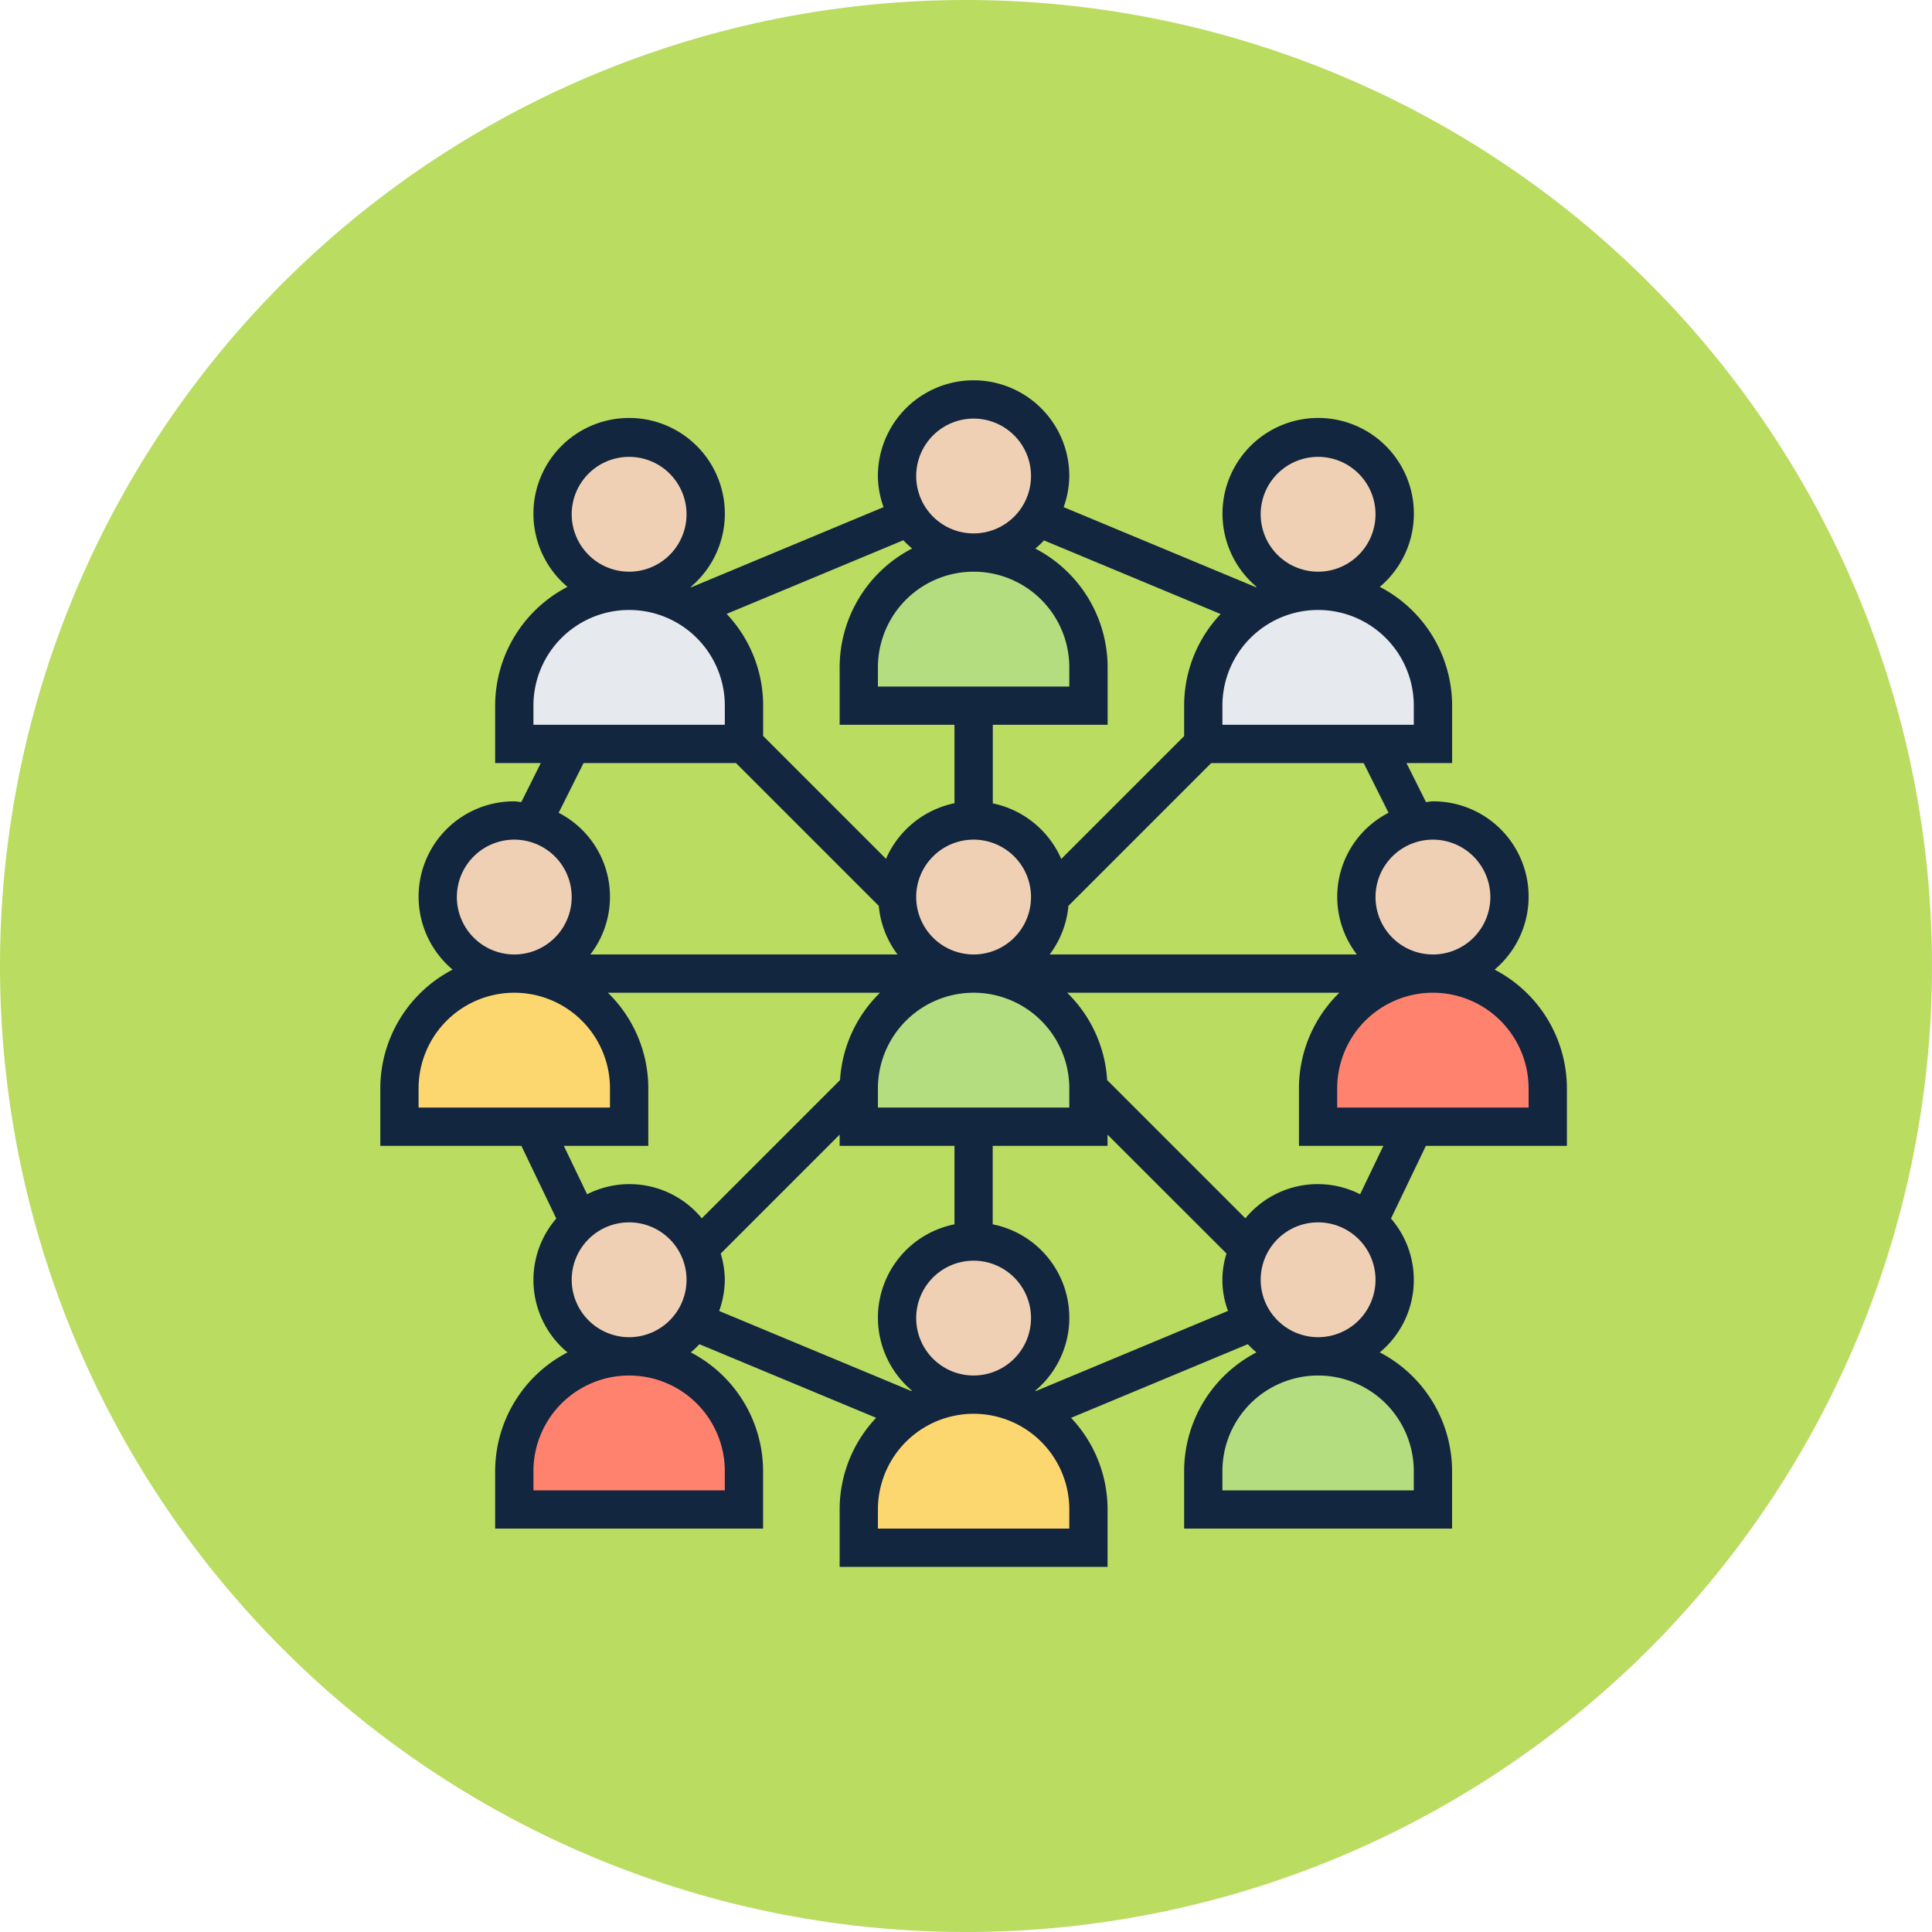 <svg xmlns="http://www.w3.org/2000/svg" width="127" height="127" viewBox="0 0 127 127">
  <g id="Grupo_965428" data-name="Grupo 965428" transform="translate(-527 -2032)">
    <path id="Trazado_730100" data-name="Trazado 730100" d="M63.5,0A63.5,63.5,0,1,1,0,63.5,63.5,63.5,0,0,1,63.5,0Z" transform="translate(527 2032)" fill="#badc61"/>
    <g id="comunidad_1_" data-name="comunidad (1)" transform="translate(551 2056)">
      <path id="Trazado_728796" data-name="Trazado 728796" d="M17.1,39.548v2.516H2V39.548a7.548,7.548,0,0,1,15.1,0Z" transform="translate(0.258 8)" fill="#fcd770"/>
      <path id="Trazado_728797" data-name="Trazado 728797" d="M37.562,55.157A7.532,7.532,0,0,1,41.1,61.548v2.516H26V61.548a7.546,7.546,0,0,1,11.562-6.391Z" transform="translate(6.452 13.677)" fill="#fcd770"/>
      <path id="Trazado_728798" data-name="Trazado 728798" d="M23.1,59.548v2.516H8V59.548a7.548,7.548,0,0,1,15.1,0Z" transform="translate(1.806 13.161)" fill="#ff826e"/>
      <path id="Trazado_728799" data-name="Trazado 728799" d="M65.1,39.548v2.516H50V39.548a7.548,7.548,0,0,1,15.1,0Z" transform="translate(12.645 8)" fill="#ff826e"/>
      <path id="Trazado_728800" data-name="Trazado 728800" d="M19.562,13.157A7.532,7.532,0,0,1,23.1,19.548v2.516H8V19.548a7.546,7.546,0,0,1,11.562-6.391Z" transform="translate(1.806 2.839)" fill="#e6e9ed"/>
      <path id="Trazado_728801" data-name="Trazado 728801" d="M47.535,13.157A7.546,7.546,0,0,1,59.1,19.548v2.516H44V19.548A7.532,7.532,0,0,1,47.535,13.157Z" transform="translate(11.097 2.839)" fill="#e6e9ed"/>
      <path id="Trazado_728802" data-name="Trazado 728802" d="M41.1,17.548v2.516H26V17.548a7.548,7.548,0,0,1,15.1,0Z" transform="translate(6.452 2.323)" fill="#b4dd7f"/>
      <path id="Trazado_728803" data-name="Trazado 728803" d="M41.1,39.548v2.516H26V39.548a7.548,7.548,0,0,1,15.1,0Z" transform="translate(6.452 8)" fill="#b4dd7f"/>
      <path id="Trazado_728804" data-name="Trazado 728804" d="M59.1,59.548v2.516H44V59.548a7.548,7.548,0,1,1,15.1,0Z" transform="translate(11.097 13.161)" fill="#b4dd7f"/>
      <g id="Grupo_964868" data-name="Grupo 964868" transform="translate(4.774 2.258)">
        <path id="Trazado_728805" data-name="Trazado 728805" d="M46.793,51.737a4.977,4.977,0,0,1-.793-2.7A5.032,5.032,0,0,1,51.032,44a5.052,5.052,0,0,1,5.032,5.032,5.03,5.03,0,0,1-9.272,2.7Z" transform="translate(6.839 8.839)" fill="#f0d0b4"/>
        <circle id="Elipse_5822" data-name="Elipse 5822" cx="5" cy="5" r="5" transform="translate(30.226 55.742)" fill="#f0d0b4"/>
        <path id="Trazado_728806" data-name="Trazado 728806" d="M19.272,51.737A5.03,5.03,0,0,1,10,49.032,5.052,5.052,0,0,1,15.032,44a5.032,5.032,0,0,1,5.032,5.032A4.977,4.977,0,0,1,19.272,51.737Z" transform="translate(-2.452 8.839)" fill="#f0d0b4"/>
        <circle id="Elipse_5823" data-name="Elipse 5823" cx="5" cy="5" r="5" transform="translate(30.226 27.742)" fill="#f0d0b4"/>
        <path id="Trazado_728807" data-name="Trazado 728807" d="M57.032,24a5.036,5.036,0,1,1-1.22.151A4.914,4.914,0,0,1,57.032,24Z" transform="translate(8.387 3.677)" fill="#f0d0b4"/>
        <circle id="Elipse_5824" data-name="Elipse 5824" cx="5" cy="5" r="5" transform="translate(53.226 2.742)" fill="#f0d0b4"/>
        <path id="Trazado_728808" data-name="Trazado 728808" d="M37.272,9.737a5.028,5.028,0,1,1,.793-2.7A5.023,5.023,0,0,1,37.272,9.737Z" transform="translate(2.194 -2)" fill="#f0d0b4"/>
        <circle id="Elipse_5825" data-name="Elipse 5825" cx="5" cy="5" r="5" transform="translate(7.226 2.742)" fill="#f0d0b4"/>
        <path id="Trazado_728809" data-name="Trazado 728809" d="M10.253,24.151A5.03,5.03,0,1,1,9.032,24,4.914,4.914,0,0,1,10.253,24.151Z" transform="translate(-4 3.677)" fill="#f0d0b4"/>
      </g>
      <path id="Trazado_728810" data-name="Trazado 728810" d="M79,51.323V47.548a8.81,8.81,0,0,0-4.754-7.81,6.263,6.263,0,0,0-4.052-11.061c-.156,0-.3.035-.457.047l-1.282-2.563h3V22.387a8.81,8.81,0,0,0-4.754-7.81,6.29,6.29,0,1,0-8.1,0,.505.505,0,0,0-.045.023L45.919,9.337A6.212,6.212,0,0,0,46.29,7.29a6.29,6.29,0,1,0-12.581,0,6.212,6.212,0,0,0,.371,2.047L21.454,14.6c-.015-.008-.031-.014-.045-.023a6.291,6.291,0,1,0-8.106,0,8.81,8.81,0,0,0-4.754,7.81v3.774h3l-1.281,2.563c-.155-.011-.3-.047-.458-.047A6.263,6.263,0,0,0,5.754,39.738,8.81,8.81,0,0,0,1,47.548v3.774h9.273L12.567,56.1a6.184,6.184,0,0,0,.736,8.8,8.81,8.81,0,0,0-4.754,7.81v3.774H26.161V72.71a8.81,8.81,0,0,0-4.754-7.81,6.229,6.229,0,0,0,.57-.538L33.594,69.2a8.765,8.765,0,0,0-2.4,6.024V79H48.806V75.226a8.765,8.765,0,0,0-2.4-6.024l11.617-4.841a6.229,6.229,0,0,0,.57.538,8.81,8.81,0,0,0-4.754,7.81v3.774H71.452V72.71A8.81,8.81,0,0,0,66.7,64.9a6.184,6.184,0,0,0,.736-8.8l2.293-4.776Zm-2.516-3.774v1.258H63.9V47.548a6.29,6.29,0,0,1,12.581,0ZM73.968,34.968a3.774,3.774,0,1,1-3.774-3.774A3.779,3.779,0,0,1,73.968,34.968Zm-6.692-5.539a6.209,6.209,0,0,0-2.082,9.313H45a6.227,6.227,0,0,0,1.232-3.194l9.386-9.386H65.642ZM46.29,47.548v1.258H33.71V47.548a6.29,6.29,0,1,1,12.581,0ZM40,66.419a3.774,3.774,0,1,1,3.774-3.774A3.779,3.779,0,0,1,40,66.419ZM36.226,34.968A3.774,3.774,0,1,1,40,38.742,3.779,3.779,0,0,1,36.226,34.968ZM33.71,21.129V19.871a6.29,6.29,0,1,1,12.581,0v1.258Zm35.226,1.258v1.258H56.355V22.387a6.29,6.29,0,1,1,12.581,0ZM58.871,9.806a3.774,3.774,0,1,1,3.774,3.774A3.779,3.779,0,0,1,58.871,9.806Zm-2.632,6.557a8.765,8.765,0,0,0-2.4,6.024v2l-8.077,8.077a6.308,6.308,0,0,0-4.5-3.655V23.645h7.548V19.871a8.81,8.81,0,0,0-4.754-7.81,6.229,6.229,0,0,0,.57-.538ZM40,3.516A3.774,3.774,0,1,1,36.226,7.29,3.779,3.779,0,0,1,40,3.516Zm-4.052,8.545a8.81,8.81,0,0,0-4.754,7.81v3.774h7.548V28.8a6.308,6.308,0,0,0-4.5,3.655l-8.077-8.077v-2a8.765,8.765,0,0,0-2.4-6.024l11.617-4.841a6.23,6.23,0,0,0,.57.538ZM13.581,9.806a3.774,3.774,0,1,1,3.774,3.774A3.779,3.779,0,0,1,13.581,9.806ZM11.065,22.387a6.29,6.29,0,0,1,12.581,0v1.258H11.065Zm3.294,3.774H24.382l9.386,9.386A6.227,6.227,0,0,0,35,38.742H14.806a6.209,6.209,0,0,0-2.082-9.313ZM6.032,34.968a3.774,3.774,0,1,1,3.774,3.774A3.779,3.779,0,0,1,6.032,34.968ZM3.516,47.548a6.29,6.29,0,1,1,12.581,0v1.258H3.516Zm15.1,3.774V47.548a8.773,8.773,0,0,0-2.656-6.29H33.848A8.774,8.774,0,0,0,31.22,47l-9.087,9.087a6.151,6.151,0,0,0-7.54-1.581l-1.53-3.183ZM23.645,72.71v1.258H11.065V72.71a6.29,6.29,0,1,1,12.581,0ZM13.581,60.129A3.774,3.774,0,1,1,17.355,63.9,3.779,3.779,0,0,1,13.581,60.129Zm10.065,0a6.211,6.211,0,0,0-.27-1.725l7.819-7.819v.737h7.548v5.159a6.259,6.259,0,0,0-2.794,10.934c-.015.008-.031.014-.045.023L23.275,62.177a6.258,6.258,0,0,0,.37-2.048ZM46.29,76.484H33.71V75.226a6.29,6.29,0,0,1,12.581,0ZM44.1,67.438a.506.506,0,0,1-.045-.023,6.259,6.259,0,0,0-2.8-10.934V51.323h7.548v-.737L56.625,58.4a5.739,5.739,0,0,0,.1,3.772ZM68.935,72.71v1.258H56.355V72.71a6.29,6.29,0,1,1,12.581,0ZM58.871,60.129A3.774,3.774,0,1,1,62.645,63.9,3.779,3.779,0,0,1,58.871,60.129Zm6.536-5.624a6.153,6.153,0,0,0-7.541,1.581L48.779,47a8.774,8.774,0,0,0-2.628-5.742H64.042a8.777,8.777,0,0,0-2.655,6.29v3.774h5.549Z" transform="translate(0 0)" fill="#12263f"/>
    </g>
  </g>
</svg>
